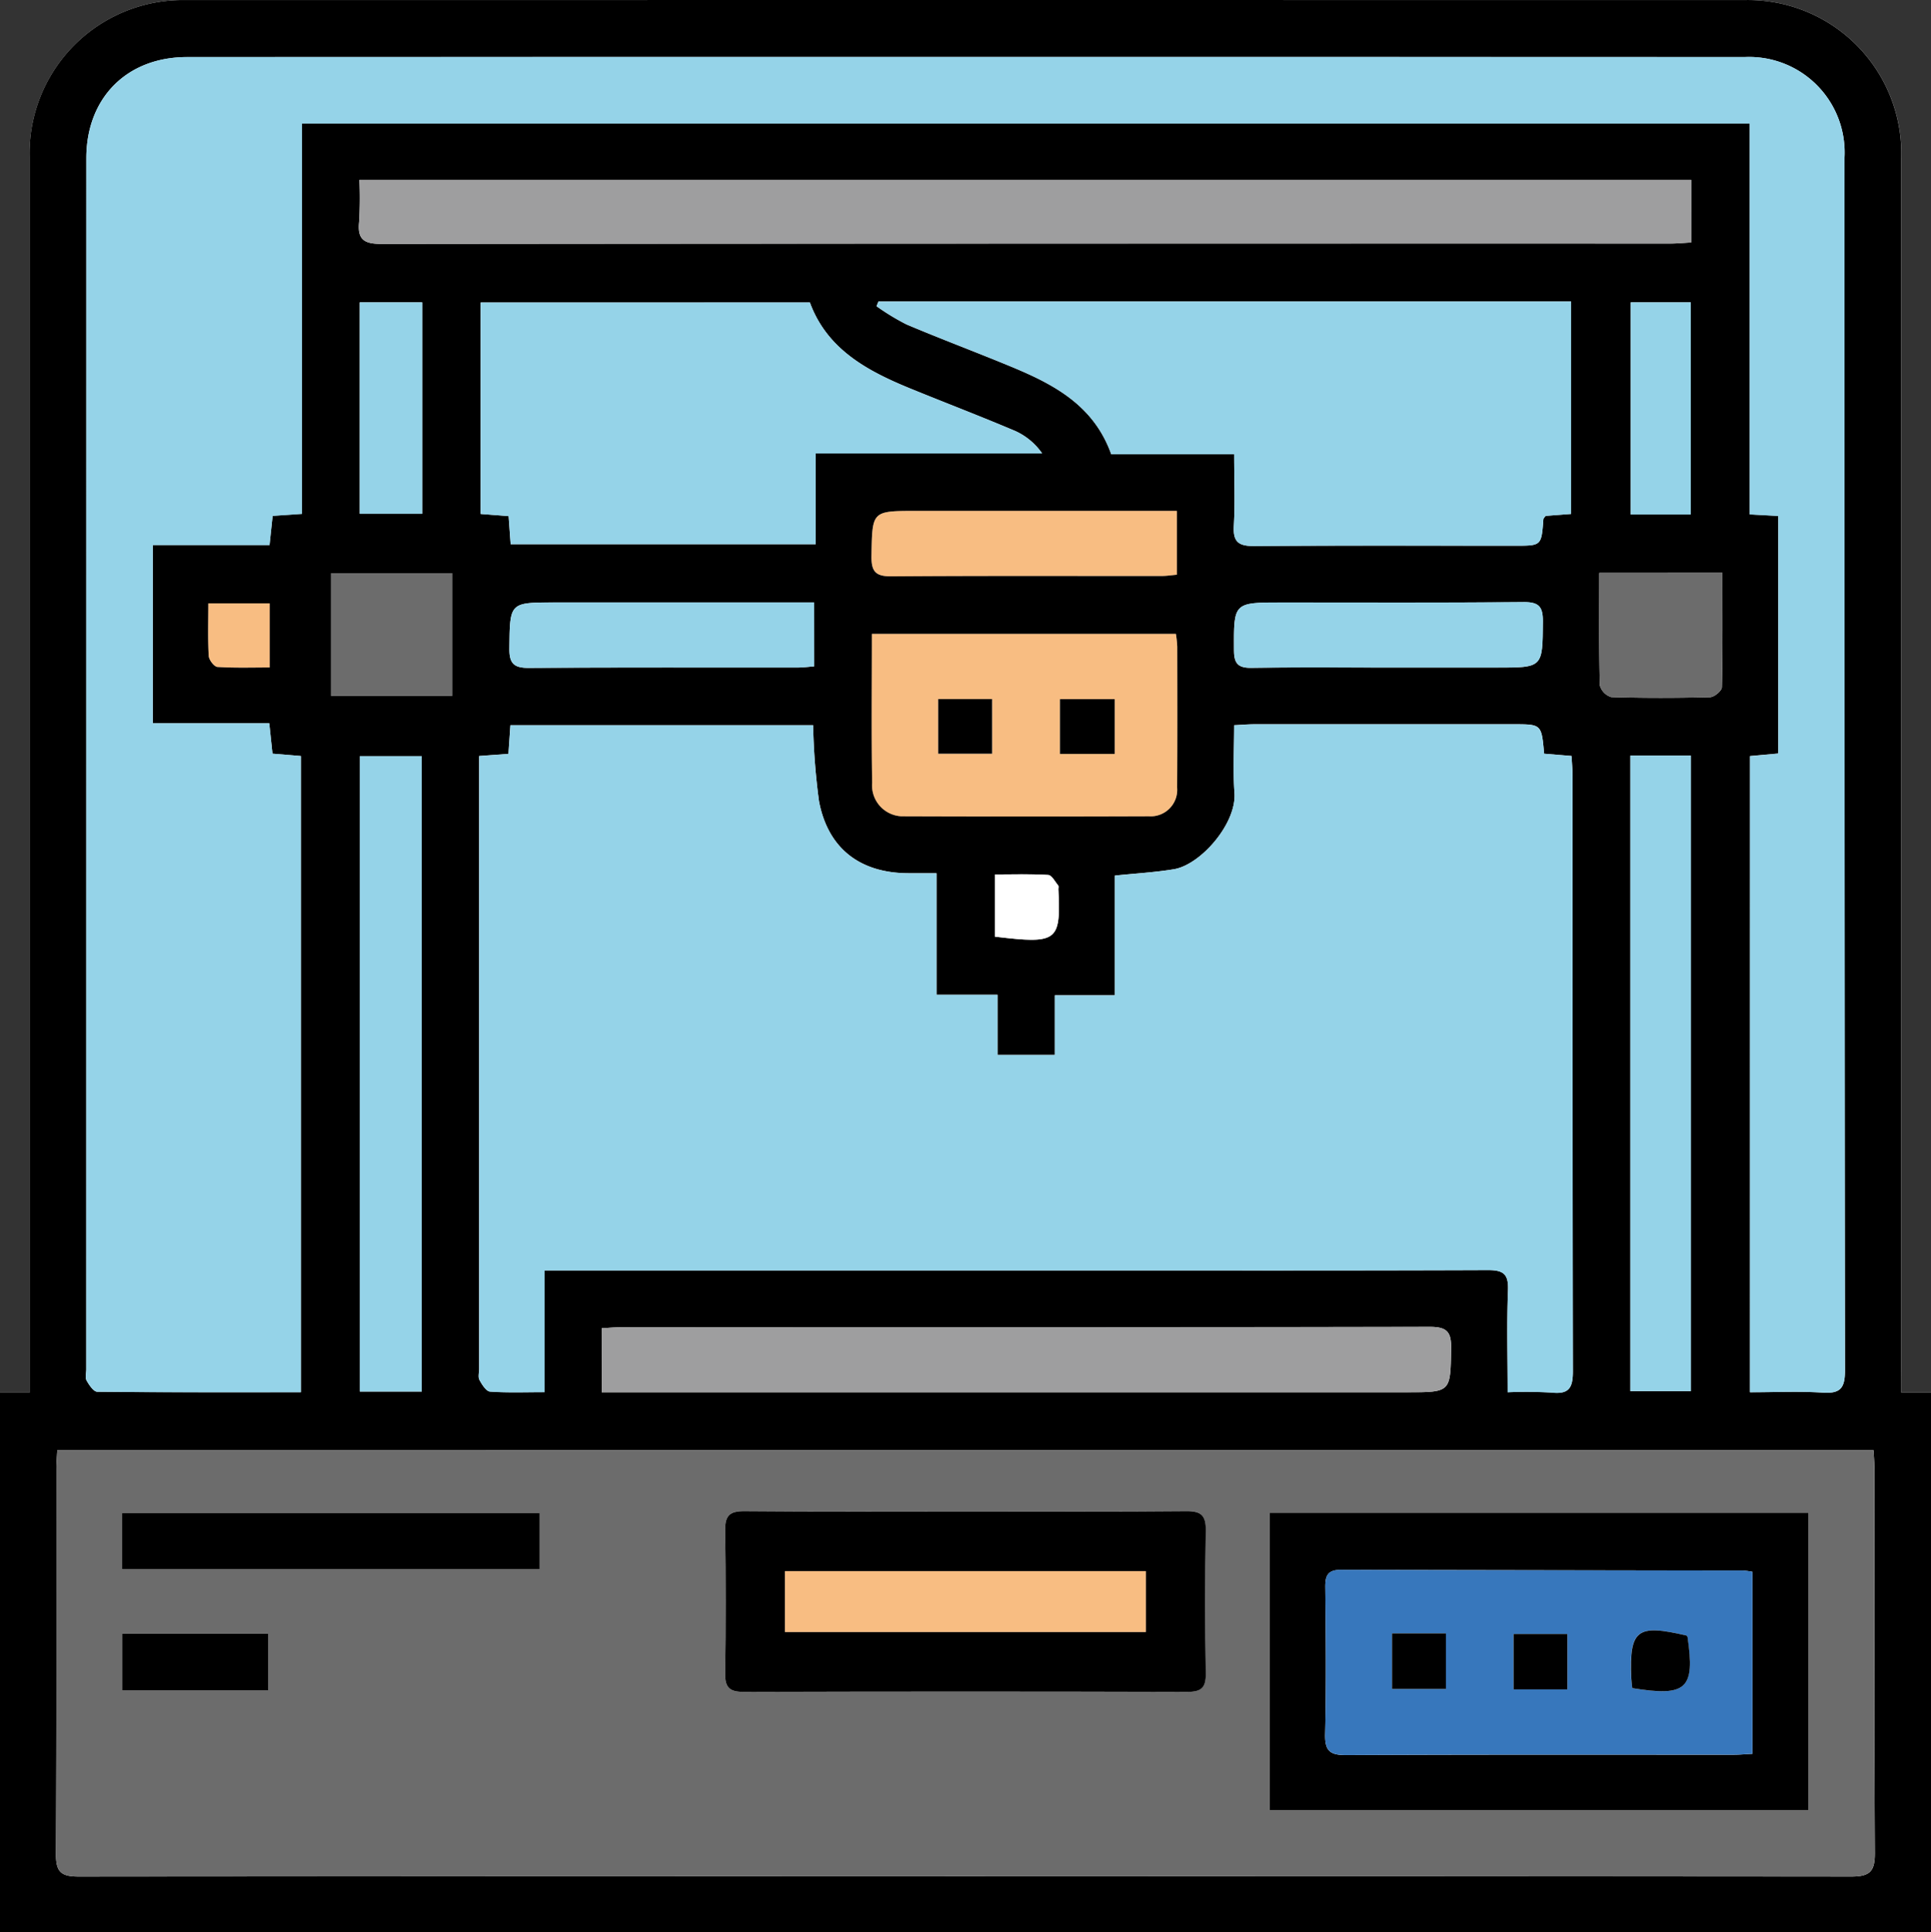 <svg xmlns="http://www.w3.org/2000/svg" width="154.85" height="154.935" viewBox="0 0 154.85 154.935">
  <rect x="0" y="0" width="154.85" height="154.935" fill="#333333" stroke="none"/>
  <g id="Grupo_132768" data-name="Grupo 132768" transform="translate(4425.006 11175)">
    <path id="Trazado_195136" data-name="Trazado 195136" d="M2407.836-174.739c0-.716,0-1.217,0-1.719q0-48.623,0-97.246a12.3,12.3,0,0,0-12.605-12.685q-62.452-.008-124.9,0a12.3,12.3,0,0,0-12.585,12.552q0,48.623,0,97.246v1.867h-2.372v43.264h154.85v-43.279Z" transform="translate(-6680.377 -10888.605)" fill="#fff"/>
    <path id="Trazado_195137" data-name="Trazado 195137" d="M2407.836-174.739h2.385v43.279h-154.85v-43.264h2.372v-1.867q0-48.623,0-97.246a12.3,12.3,0,0,1,12.585-12.552q62.452-.009,124.9,0a12.3,12.3,0,0,1,12.605,12.685q0,48.623,0,97.246C2407.836-175.957,2407.836-175.455,2407.836-174.739Zm-31.564-.021a35.068,35.068,0,0,1,3.544.024c1.391.149,1.691-.4,1.688-1.716-.041-15.9-.023-31.8-.026-47.706,0-.537-.052-1.074-.081-1.623l-2.2-.182c-.207-2.365-.207-2.361-2.438-2.36q-10.4,0-20.792,0c-.493,0-.985.044-1.626.075,0,1.882-.1,3.661.025,5.423.181,2.467-2.717,5.768-4.852,6.123-1.522.253-3.073.338-4.738.511v9.6h-4.814v4.781h-4.6v-4.827h-4.892v-9.743c-.845,0-1.545,0-2.245,0-3.875-.007-6.456-1.971-7.177-5.77a53.21,53.21,0,0,1-.472-6.1H2296.3c-.056.813-.107,1.55-.16,2.3l-2.348.172v1.732q0,23.7,0,47.4c0,.306-.1.667.026.9.2.369.537.907.848.929,1.4.1,2.81.044,4.372.044v-9.761h41.708c11.314,0,22.627.019,33.941-.024,1.26,0,1.665.329,1.611,1.627C2376.2-180.282,2376.272-177.635,2376.272-174.761Zm-116.311,4.654c-.028.584-.069,1.033-.069,1.482,0,10.3.023,20.593-.033,30.888-.007,1.408.381,1.806,1.8,1.805q71.1-.054,142.191,0c1.493,0,1.877-.437,1.869-1.894-.058-10.245-.03-20.49-.033-30.735,0-.493-.045-.986-.072-1.549Zm135.744-4.654c2.073,0,3.964-.093,5.839.03,1.421.093,1.78-.375,1.779-1.779q-.064-48.626-.038-97.253a7.659,7.659,0,0,0-7.991-8.058q-62.457-.017-124.914,0c-4.852,0-8.087,3.288-8.087,8.12q0,48.549-.005,97.1c0,.306-.1.671.027.9.2.36.562.894.859.9,5.4.054,10.791.039,16.322.039v-51.015l-2.276-.189-.257-2.435h-9.342V-242.7h9.363c.093-.876.171-1.61.248-2.337l2.354-.161v-31.3h116.1v31.344l2.293.124v19.05l-2.271.206Zm-69.891-87.457-.153.374a18.669,18.669,0,0,0,2.406,1.461c2.737,1.158,5.523,2.2,8.271,3.336,3.456,1.426,6.727,3.093,8.148,7.075h9.856c0,2.01.079,3.886-.027,5.751-.075,1.312.412,1.617,1.651,1.607,6.979-.053,13.959-.025,20.938-.026,2.079,0,2.077,0,2.232-2.114.006-.084.1-.161.177-.277l2.046-.157v-17.03Zm-5.5.076h-26.4v16.954l2.242.174.163,2.251h24.462v-7.277h18.161a5.271,5.271,0,0,0-2.126-1.785c-2.779-1.18-5.6-2.255-8.4-3.4C2324.932-256.645,2321.694-258.378,2320.315-262.142Zm70.676-9.829h-106.8a32.311,32.311,0,0,1-.023,3.369c-.156,1.47.463,1.765,1.825,1.764q51.661-.051,103.323-.03c.541,0,1.081-.054,1.672-.086Zm-87.367,97.21h64.567c3.546,0,3.49,0,3.55-3.507.022-1.311-.315-1.738-1.7-1.735q-32.462.067-64.925.034c-.486,0-.971.049-1.495.076Zm21.666-60.806c0,4.1-.043,8.014.021,11.929a2.481,2.481,0,0,0,2.336,2.693q9.93.035,19.859,0a2.126,2.126,0,0,0,2.263-2.3c.023-3.769.015-7.537.009-11.306a9.376,9.376,0,0,0-.108-1.018Zm-36.1,60.749v-50.948h-4.963v50.948Zm96.921-50.99v50.958h4.855v-50.958Zm-19.539-7.058h8.857c3.687,0,3.639,0,3.666-3.7.009-1.2-.333-1.559-1.554-1.548-6.464.06-12.929.029-19.393.03-3.874,0-3.839,0-3.821,3.827,0,1.06.328,1.428,1.4,1.412C2359.346-232.9,2362.96-232.87,2366.574-232.866Zm-16.828-12.563H2328.84c-3.578,0-3.523,0-3.584,3.622-.021,1.274.361,1.634,1.627,1.624,7.219-.056,14.44-.025,21.66-.031.388,0,.776-.063,1.2-.1Zm-29.085,7.34h-20.8c-3.646,0-3.6,0-3.638,3.689-.014,1.228.378,1.567,1.58,1.558,7.18-.049,14.362-.023,21.542-.029.438,0,.874-.061,1.321-.095Zm-29.035-2.349h-9.694v9.847h9.694Zm92-.019c0,3.116-.031,6.062.042,9a1.355,1.355,0,0,0,.919.954c2.64.079,5.283.073,7.923.007.336-.009.938-.51.944-.794.07-3.032.043-6.067.043-9.171Zm-94.4-21.692h-5.01V-245.2h5.01Zm101.732,17.01v-17.009h-4.815v17.009Zm-55.8,33.847c5.024.6,5.289.391,5.086-3.8,0-.1.039-.238-.011-.3-.251-.306-.512-.828-.8-.846-1.4-.087-2.814-.04-4.279-.04Zm-63.08-26.722c0,1.487-.045,2.852.033,4.211.018.321.435.868.7.885,1.389.089,2.788.042,4.191.042v-5.137Z" transform="translate(-6680.377 -10888.605)"/>
    <path id="Trazado_195138" data-name="Trazado 195138" d="M2463.417-42.941c0-2.874-.077-5.521.032-8.161.053-1.3-.351-1.631-1.611-1.627-11.313.043-22.626.024-33.94.024h-41.708v9.761c-1.563,0-2.974.057-4.373-.044-.311-.022-.648-.561-.847-.929-.129-.237-.027-.6-.027-.9q0-23.7,0-47.4v-1.732l2.347-.172c.052-.755.1-1.491.16-2.3h24.269a53.376,53.376,0,0,0,.472,6.1c.721,3.8,3.3,5.763,7.177,5.77.7,0,1.4,0,2.244,0v9.743h4.893v4.827h4.6v-4.781h4.814v-9.6c1.664-.173,3.215-.258,4.737-.511,2.137-.356,5.034-3.656,4.853-6.123-.13-1.762-.025-3.541-.025-5.423.641-.031,1.133-.075,1.625-.075q10.4-.005,20.793,0c2.229,0,2.229,0,2.437,2.36l2.2.182c.029.549.08,1.086.081,1.623q0,23.853.026,47.706c0,1.316-.3,1.865-1.688,1.716A35.056,35.056,0,0,0,2463.417-42.941Z" transform="translate(-6767.521 -11020.426)" fill="#95d3e8"/>
    <path id="Trazado_195139" data-name="Trazado 195139" d="M2270.151,93.873H2415.8c.027.563.071,1.056.071,1.549,0,10.245-.024,20.491.034,30.735.009,1.457-.375,1.895-1.868,1.894q-71.1-.057-142.191,0c-1.419,0-1.808-.4-1.8-1.805.055-10.3.029-20.592.032-30.889C2270.082,94.906,2270.122,94.457,2270.151,93.873Zm97.234,28.864h43.2V98.883h-43.2ZM2343.132,98.78c-5.955,0-11.91.029-17.865-.025-1.2-.011-1.584.352-1.563,1.557q.1,5.725,0,11.453c-.019,1.147.362,1.479,1.488,1.476q17.788-.05,35.578,0c1.132,0,1.5-.334,1.481-1.476q-.09-5.725,0-11.453c.021-1.2-.357-1.57-1.562-1.558C2354.838,98.81,2348.985,98.78,2343.132,98.78Zm-34.3.127h-33.484v4.509h33.484Zm-33.474,9.677v4.54h11.709v-4.54Z" transform="translate(-6690.567 -11152.585)" fill="#6c6c6c"/>
    <path id="Trazado_195140" data-name="Trazado 195140" d="M2411.318-164.4V-215.4l2.27-.206v-19.05l-2.292-.124v-31.344H2295.2v31.3l-2.354.161c-.078.727-.155,1.461-.248,2.337h-9.363v14.292h9.342l.257,2.435,2.276.189V-164.4c-5.531,0-10.927.015-16.322-.039-.3,0-.658-.538-.86-.9-.13-.233-.027-.6-.027-.9q0-48.55.005-97.1c0-4.832,3.235-8.118,8.086-8.12q62.458-.014,124.914,0a7.66,7.66,0,0,1,7.992,8.058q0,48.626.037,97.253c0,1.4-.356,1.872-1.778,1.779C2415.282-164.491,2413.392-164.4,2411.318-164.4Z" transform="translate(-6695.99 -10898.968)" fill="#95d3e8"/>
    <path id="Trazado_195141" data-name="Trazado 195141" d="M2485.379-207.336h55.545v17.03l-2.046.157c-.077.116-.171.193-.177.277-.154,2.113-.153,2.114-2.232,2.114-6.979,0-13.959-.027-20.938.026-1.239.01-1.726-.3-1.651-1.607.106-1.865.027-3.741.027-5.751h-9.857c-1.421-3.982-4.692-5.649-8.147-7.075-2.748-1.135-5.534-2.178-8.271-3.336a18.676,18.676,0,0,1-2.406-1.461Z" transform="translate(-6839.941 -10943.487)" fill="#95d3e8"/>
    <path id="Trazado_195142" data-name="Trazado 195142" d="M2407.818-207.089c1.379,3.764,4.616,5.5,8.105,6.922,2.8,1.141,5.62,2.216,8.4,3.4a5.263,5.263,0,0,1,2.125,1.785h-18.16v7.277h-24.462l-.164-2.251-2.242-.174v-16.954Z" transform="translate(-6767.88 -10943.659)" fill="#95d3e8"/>
    <path id="Trazado_195143" data-name="Trazado 195143" d="M2456.316-239.23v5.017c-.591.031-1.131.086-1.672.086q-51.661.006-103.323.03c-1.361,0-1.98-.294-1.824-1.764a32.379,32.379,0,0,0,.023-3.369Z" transform="translate(-6745.703 -10921.347)" fill="#9e9e9f"/>
    <path id="Trazado_195144" data-name="Trazado 195144" d="M2413.161,66.753V61.622c.524-.028,1.009-.076,1.495-.076q32.462-.006,64.925-.034c1.382,0,1.719.424,1.7,1.735-.06,3.506,0,3.507-3.55,3.507h-64.567Z" transform="translate(-6789.914 -11130.119)" fill="#9e9e9f"/>
    <path id="Trazado_195145" data-name="Trazado 195145" d="M2483.974-120.186h24.38a9.374,9.374,0,0,1,.108,1.018c.006,3.768.014,7.537-.009,11.306a2.126,2.126,0,0,1-2.263,2.3q-9.929.037-19.859,0a2.48,2.48,0,0,1-2.336-2.693C2483.931-112.172,2483.974-116.088,2483.974-120.186Zm19.474,9.622v-4.389h-4.388v4.389Zm-9.832-.017v-4.383h-4.323v4.383Z" transform="translate(-6839.063 -11003.986)" fill="#f37d07" opacity="0.5"/>
    <path id="Trazado_195146" data-name="Trazado 195146" d="M2354.7-37.189h-4.964V-88.137h4.964Z" transform="translate(-6745.886 -11026.234)" fill="#95d3e8"/>
    <path id="Trazado_195147" data-name="Trazado 195147" d="M2682.906-88.273h4.855v50.958h-4.855Z" transform="translate(-6977.169 -11026.141)" fill="#95d3e8"/>
    <path id="Trazado_195148" data-name="Trazado 195148" d="M2591.209-123.281c-3.614,0-7.229-.034-10.842.018-1.076.016-1.4-.352-1.4-1.412-.018-3.827-.052-3.827,3.821-3.827,6.464,0,12.929.031,19.393-.03,1.221-.011,1.563.343,1.554,1.548-.027,3.7.021,3.7-3.666,3.7Q2595.637-123.279,2591.209-123.281Z" transform="translate(-6905.012 -10998.193)" fill="#95d3e8"/>
    <path id="Trazado_195149" data-name="Trazado 195149" d="M2508.386-152.434v5.115c-.428.037-.816.1-1.2.1-7.22.006-14.441-.025-21.661.031-1.266.009-1.648-.35-1.626-1.624.061-3.62.006-3.622,3.583-3.622Z" transform="translate(-6839.017 -10981.601)" fill="#f37d07" opacity="0.5"/>
    <path id="Trazado_195150" data-name="Trazado 195150" d="M2413.387-128.433v5.124c-.446.033-.883.094-1.321.095-7.181.006-14.362-.02-21.542.029-1.2.008-1.594-.331-1.579-1.558.042-3.689-.008-3.689,3.638-3.689Z" transform="translate(-6773.104 -10998.262)" fill="#95d3e8"/>
    <path id="Trazado_195151" data-name="Trazado 195151" d="M2351.92-136.114v9.847h-9.694v-9.847Z" transform="translate(-6740.672 -10992.93)" fill="#6c6c6c"/>
    <path id="Trazado_195152" data-name="Trazado 195152" d="M2674.755-136.176h9.871c0,3.1.026,6.139-.043,9.171-.007.284-.609.786-.944.795-2.64.066-5.283.072-7.923-.007a1.356,1.356,0,0,1-.919-.954C2674.723-130.114,2674.755-133.06,2674.755-136.176Z" transform="translate(-6971.507 -10992.887)" fill="#6c6c6c"/>
    <path id="Trazado_195153" data-name="Trazado 195153" d="M2354.718-207.111v16.953h-5.01v-16.953Z" transform="translate(-6745.866 -10943.644)" fill="#95d3e8"/>
    <path id="Trazado_195154" data-name="Trazado 195154" d="M2687.829-190.1h-4.815v-17.009h4.815Z" transform="translate(-6977.245 -10943.646)" fill="#95d3e8"/>
    <path id="Trazado_195155" data-name="Trazado 195155" d="M2516.275-52.149v-4.984c1.465,0,2.876-.048,4.279.04.284.018.545.54.8.846.051.061.007.2.012.3C2521.564-51.758,2521.3-51.551,2516.275-52.149Z" transform="translate(-6861.496 -11047.749)" fill="#fff"/>
    <path id="Trazado_195156" data-name="Trazado 195156" d="M2309.972-128.189h4.92v5.137c-1.4,0-2.8.047-4.191-.042-.261-.017-.678-.564-.7-.885C2309.926-125.337,2309.972-126.7,2309.972-128.189Z" transform="translate(-6718.271 -10998.431)" fill="#f37d07" opacity="0.5"/>
    <path id="Trazado_195157" data-name="Trazado 195157" d="M2588.343,134.11V110.256h43.2V134.11Zm38.705-19.12a6.55,6.55,0,0,0-.753-.1q-16.127-.025-32.256-.056c-1.054,0-1.251.469-1.241,1.4.041,3.924.081,7.85-.013,11.772-.033,1.388.418,1.688,1.735,1.681,10.344-.053,20.689-.028,31.034-.032.489,0,.977-.045,1.494-.071Z" transform="translate(-6911.525 -11163.958)"/>
    <path id="Trazado_195158" data-name="Trazado 195158" d="M2464.929,109.863c5.854,0,11.707.03,17.56-.025,1.206-.011,1.583.355,1.563,1.558q-.1,5.725,0,11.453c.018,1.142-.348,1.479-1.481,1.476q-17.788-.052-35.577,0c-1.126,0-1.506-.329-1.488-1.476q.091-5.725,0-11.453c-.021-1.205.359-1.568,1.563-1.557C2453.019,109.893,2458.974,109.863,2464.929,109.863Zm14.316,4.783h-28.939v4.879h28.939Z" transform="translate(-6812.364 -11163.668)"/>
    <path id="Trazado_195159" data-name="Trazado 195159" d="M2320.874,110.334v4.509H2287.39v-4.509Z" transform="translate(-6702.604 -11164.013)"/>
    <path id="Trazado_195160" data-name="Trazado 195160" d="M2287.42,141.978h11.709v4.54H2287.42Z" transform="translate(-6702.626 -11185.979)"/>
    <path id="Trazado_195161" data-name="Trazado 195161" d="M2537.726-98.684h-4.388v-4.389h4.388Z" transform="translate(-6873.341 -11015.866)"/>
    <path id="Trazado_195162" data-name="Trazado 195162" d="M2505.723-98.724H2501.4v-4.383h4.322Z" transform="translate(-6851.17 -11015.843)"/>
    <path id="Trazado_195163" data-name="Trazado 195163" d="M2637.129,125.369V139.96c-.516.026-1,.071-1.493.071-10.345,0-20.689-.02-31.034.032-1.317.007-1.769-.293-1.735-1.681.093-3.922.053-7.848.012-11.772-.009-.932.188-1.406,1.241-1.4q16.129.053,32.257.056A6.544,6.544,0,0,1,2637.129,125.369Zm-28.9,4.937v4.455h4.321v-4.455Zm14.063,4.49v-4.44h-4.316v4.44Zm5.2-.1c4.355.71,5.037.059,4.429-4.089-.006-.044-.051-.082-.078-.123-3.979-.94-4.584-.481-4.436,3.376C2627.423,134.109,2627.463,134.357,2627.5,134.7Z" transform="translate(-6921.606 -11174.338)" fill="#3777bc"/>
    <path id="Trazado_195164" data-name="Trazado 195164" d="M2490.152,125.562v4.878h-28.94v-4.878Z" transform="translate(-6823.271 -11174.583)" fill="#f37d07" opacity="0.5"/>
    <path id="Trazado_195165" data-name="Trazado 195165" d="M2620.413,141.878h4.321v4.455h-4.321Z" transform="translate(-6933.787 -11185.91)"/>
    <path id="Trazado_195166" data-name="Trazado 195166" d="M2656.6,146.482h-4.315v-4.44h4.315Z" transform="translate(-6955.915 -11186.023)"/>
    <path id="Trazado_195167" data-name="Trazado 195167" d="M2683.178,145.727c-.036-.339-.075-.587-.085-.836-.148-3.857.457-4.316,4.436-3.376.027.041.072.079.079.123C2688.215,145.786,2687.533,146.437,2683.178,145.727Z" transform="translate(-6977.286 -11185.369)"/>
  </g>
</svg>

